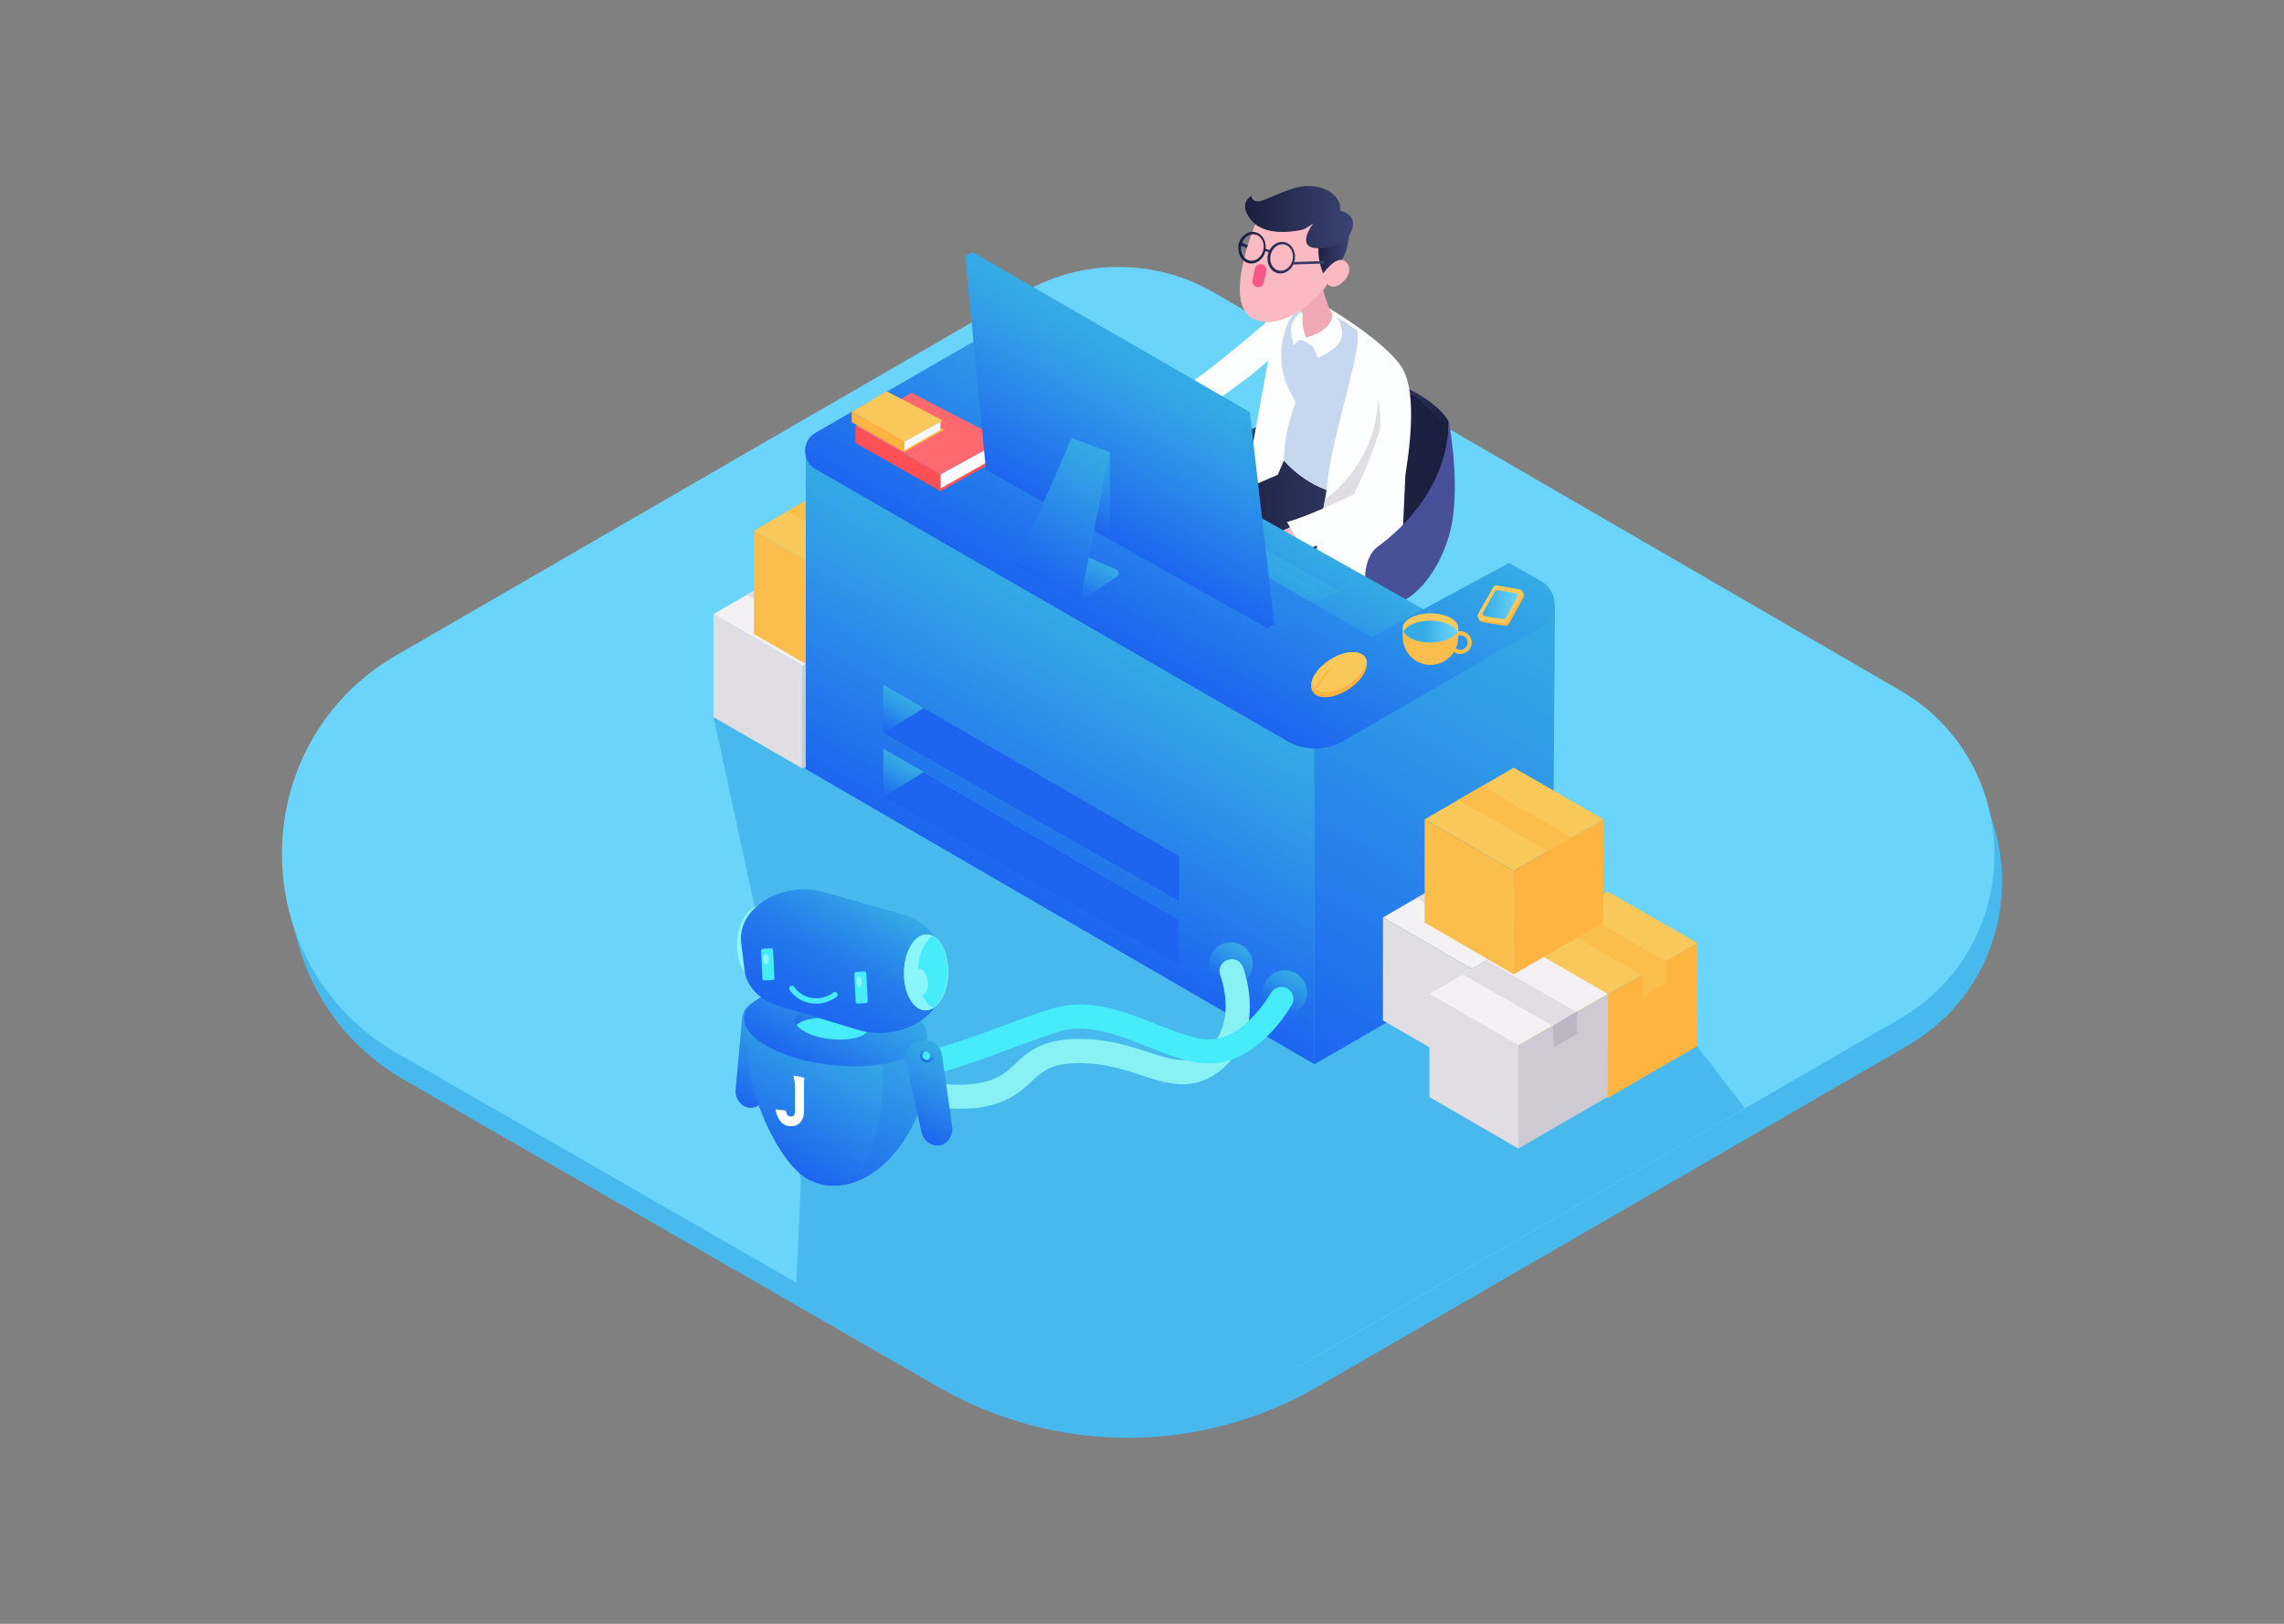 <svg id="Layer_1" xmlns="http://www.w3.org/2000/svg" viewBox="0 0 1440 1024"><rect x="0" y="0" width="1440" height="1024" fill="#808080" stroke="none"/><style>.st0{fill:#47b9ec}.st2{fill:#fdfffe}.st3{fill:#fabac3}.st4{fill:#fff}.st15{fill:#e0dde3}.st22{fill:#f3f1f3}.st23{fill:#cdcad4}.st24{fill:#bab6c4}.st25{fill:#f9c85a}.st27{fill:#fbbe4d}.st28{fill:#f9d021}.st33{fill:#1d65ef}.st36{fill:#ff5056}.st37{fill:#fdb440}.st47{fill:none}.st49{fill:#46ecf9}.st56{fill:#8af6f9}</style><path class="st0" d="M830.6 874.6l371.8-215c79.7-46.1 79.8-161.2.1-207.4L770.2 201.5c-37.1-21.5-83-21.6-120.1 0L254.9 430.2c-96.6 55.9-96.4 195.5.4 251.1L592 874.9a238.7 238.7 0 0 0 238.6-.3z"/><path d="M825.8 857.6l371.8-215c79.7-46.1 79.8-161.2.1-207.4L765.3 184.5c-37.1-21.5-83-21.6-120.1 0L250.1 413.1c-96.6 55.9-96.4 195.5.4 251.1l336.7 193.6a238.46 238.46 0 0 0 238.6-.2z" fill="#6bd4fa"/><path class="st0" d="M1070 659.8L844.2 431.5 698 363.8l-74.2 8.7-173.9 79.8 25.6 118.3L505 744.4l-2.9 64.5 79 48.9c73.9 42.5 165.4 45.5 239.2 2.8l279.8-161.7-30.1-39.1z"/><path class="st2" d="M800.7 201.2s-41.6 36.2-56.6 44.4l8.8 16.5s40.6-26.8 49-37.5c8.4-10.7 8.2-18.3 8.2-18.3l-3.6-5.2-5.8.1z"/><path class="st3" d="M751.2 254.5c1.9 4.6-.1 9.8-4.5 11.6 0 0-47.3 31.6-48.2 33.8-.9 2.2-11 9.5-12.6 8.3-1.6-1.2 3.8-7.4 2.8-7.7-1-.3-18.5 2.4-19.9 2.3-1.4-.1-2.6-2.9-1.8-4.5s9.2-2.4 9.2-2.4c-1.3-2-.7-4.7-.7-4.7.2-2.3 1.8-4.6 1.8-4.6 1.5-2.5 13.8-2.2 19.3-3.4 5.5-1.2 39.6-31.1 39.6-31.1.9-1.2 2-2.2 3.5-2.8 4.5-1.7 9.6.6 11.5 5.2z"/><linearGradient id="SVGID_1_" gradientUnits="userSpaceOnUse" x1="2152.84" y1="467.94" x2="2166.39" y2="467.94" gradientTransform="scale(-1 1) rotate(-16.25 -405.81 10633.01)"><stop offset="0" stop-color="#3b4472"/><stop offset=".88" stop-color="#1e2345"/><stop offset="1" stop-color="#1a1e3e"/><stop offset="1" stop-color="#23294d"/><stop offset="1" stop-color="#2e355e"/><stop offset="1" stop-color="#363e69"/><stop offset="1" stop-color="#3a4370"/><stop offset="1" stop-color="#3b4472"/></linearGradient><path d="M793.6 159.3c.4 0 .8-.3.9-.7.2-.5-.1-1.1-.6-1.3l-10.9-4.2c-.5-.2-1.1.1-1.2.6-.2.5.1 1.1.6 1.3l10.9 4.2s.1.1.3.1z" fill="url(#SVGID_1_)"/><linearGradient id="SVGID_2_" gradientUnits="userSpaceOnUse" x1="1985.55" y1="308.08" x2="2149.26" y2="308.08" gradientTransform="matrix(-1 0 0 1 2898.99 0)"><stop offset="0" stop-color="#1a1e3e"/><stop offset=".07" stop-color="#23294d"/><stop offset=".17" stop-color="#2e355e"/><stop offset=".3" stop-color="#363e69"/><stop offset=".49" stop-color="#3a4370"/><stop offset="1" stop-color="#3b4472"/></linearGradient><path d="M871.6 239.1c-13.9-3.2-57.9-2-57.9-2l-19.1 30.6c-1.5 2.4-30.3 12-33.5 13.9-3.2 1.9-8.1 5.3-10.1 7.8s-1.1 13.3-1.1 13.3l8.5 5.1s-1.3-12.3.4-14.6c1.7-2.4 34.3-16.8 38.4-19 4.2-2.2 15-28 20.6-30.6 5.6-2.6 57.7 1.9 57.7 1.9s37.4 6.2 31.4 38.4c-6 32.2-38 54-38 54s-16 9.6-13.4 26.2l26 15.2 5.6-41.4s15.6-16.8 16.3-18.5c.7-1.7 9.9-21.6 9.9-21.6v-32.1c-7-12.2-27.8-23.4-41.7-26.6z" fill="url(#SVGID_2_)"/><linearGradient id="SVGID_3_" gradientUnits="userSpaceOnUse" x1="1985.55" y1="303.22" x2="2144.86" y2="303.22" gradientTransform="matrix(-1 0 0 1 2898.99 0)"><stop offset="0" stop-color="#1a1e3e"/><stop offset=".26" stop-color="#1e2244"/><stop offset=".58" stop-color="#282e53"/><stop offset=".95" stop-color="#38416d"/><stop offset="1" stop-color="#3b4472"/></linearGradient><path d="M758.4 307.8l102.9 59.7 47.9-42.6 4.2-34.7-4.6-24.4-16.8-16.3-21.7-4.4s-12.3-7.1-20.7-6-16.6.8-20.3 1.9c-3.7 1.1-11.6 2.6-11.6 2.6L802 258.5l-12.2 14.3s-13 6.2-14.7 6.9-4.4 4.8-9.2 3.3c-4.8-1.5-5.8 1-7.6 4-1.7 2.9-4.3 8.8-4.3 8.8l4.4 12z" fill="url(#SVGID_3_)"/><path class="st2" d="M801 219.3l-18 98.9 26.9-3.7 9.6-15.2 13.7-32.5 2.2-23s.6-14 0-15.6-34.4-8.9-34.4-8.9z"/><linearGradient id="SVGID_4_" gradientUnits="userSpaceOnUse" x1="2016.66" y1="327.18" x2="2129.72" y2="327.18" gradientTransform="matrix(-1 0 0 1 2898.99 0)"><stop offset="0" stop-color="#3b4472"/><stop offset=".88" stop-color="#1e2345"/><stop offset="1" stop-color="#1a1e3e"/><stop offset="1" stop-color="#23294d"/><stop offset="1" stop-color="#2e355e"/><stop offset="1" stop-color="#363e69"/><stop offset="1" stop-color="#3a4370"/><stop offset="1" stop-color="#3b4472"/></linearGradient><path d="M880.7 310.2s.8 10.3 1.6 16.3-26.8 37.7-26.8 37.7l-25.9-15.1 3.4-3.7-3.3-3.2-4.7 4.2-55.7-31.3 36.3-15.7 3.9-9.1 71.2 19.9z" fill="url(#SVGID_4_)"/><path class="st2" d="M797.9 203.1s.9 22.7 18.9 50.7c0 0-7.2 17.3-7.4 36.5 0 0 15.2 18.7 38.3 21.4 0 0 3-.8 6-.2 1.5.3 2.9.9 4 2.1 3.2 3.6 8 10.5 4.4 16.3 0 0 22.9-21.2 23.8-29.2 1-8 9.5-52.8-2.9-70.3s-53.8-42.3-59.4-43.3-25.7 16-25.7 16z"/><path class="st2" d="M836.4 308.9l-6.8 40.2 52.8 30.7 3.6-79.1-32.9-7z"/><linearGradient id="SVGID_5_" gradientUnits="userSpaceOnUse" x1="2048.21" y1="160.65" x2="2069.6" y2="160.65" gradientTransform="matrix(-1 0 0 1 2898.99 0)"><stop offset="0" stop-color="#3b4472"/><stop offset=".88" stop-color="#1e2345"/><stop offset="1" stop-color="#1a1e3e"/><stop offset="1" stop-color="#23294d"/><stop offset="1" stop-color="#2e355e"/><stop offset="1" stop-color="#363e69"/><stop offset="1" stop-color="#3a4370"/><stop offset="1" stop-color="#3b4472"/></linearGradient><path d="M850.8 146.7s-1 12.7-5 17.2c-4 4.6-13.9 10.6-13.9 10.6l-2.5-20.1 21.4-7.7z" fill="url(#SVGID_5_)"/><path d="M809.5 290.2c.1-19.2 7.4-36.5 7.4-36.5-1.4-2.7-2.7-5-3.7-7-5.5-10.9-7-23.4-3.8-35.2 1.5-5.6 3.3-10.5 6.1-13.1 6-5.4 9.8-5.7 13-6.8 6.4 3.2 16.3 9.1 26.8 16.5 5.4 7.5-16.3 67-18.9 100.7-16.6-5.9-26.9-18.6-26.9-18.6z" fill="#c6d8ef"/><path d="M834.3 183.1s2.9 11.4 5.8 15.1c3 3.6 8.2 6 5.4 12.5-2.8 6.6-18.4 8-25.8 0s1.9-11.8 1.9-11.8l-2.6-5.1 15.3-10.7z" fill="#efa8b4"/><path d="M791.3 141.7s-20.6 48.9-1.5 59.1c19.2 10.2 45.2-16.2 46.9-21.7 0 0 3.7 4.2 9.4-.8 5.7-5.1 5.5-10.2 2.6-13-2.9-2.8-7.8-1.7-14.5 7.1 0 0-3.3-7.6-3-15.9.2-8.3 2-17.4-4.1-20s-23.3-9-35.8 5.2z" fill="#fbbac2"/><linearGradient id="SVGID_6_" gradientUnits="userSpaceOnUse" x1="2045.87" y1="136.88" x2="2114.1" y2="136.88" gradientTransform="matrix(-1 0 0 1 2898.99 0)"><stop offset="0" stop-color="#3b4472"/><stop offset=".88" stop-color="#1e2345"/><stop offset="1" stop-color="#1a1e3e"/><stop offset="1" stop-color="#23294d"/><stop offset="1" stop-color="#2e355e"/><stop offset="1" stop-color="#363e69"/><stop offset="1" stop-color="#3a4370"/><stop offset="1" stop-color="#3b4472"/></linearGradient><path d="M820.9 144.9s-22.1 5.6-31.7-5.7c-9.6-11.3 0-15.7 0-15.7s-.7 3.1 3.6 3.5c4.4.4 19.5-9.4 31.3-9.7 11.8-.2 21.8 6.3 20.8 15.5 0 0 8.2 1.7 8.2 8.3s-6.5 15.2-21.9 15.4c-15.3.2-3.2-15.7-3.2-15.7s-4.7 3.6-7.1 4.1z" fill="url(#SVGID_6_)"/><path d="M791.2 169.4l-1.5 7.3c-.3 1.5.4 3.1 1.8 3.9 2.1 1.2 4.7 0 5.2-2.3l1.7-7.2c.4-1.6-.4-3.3-1.8-4l-.2-.1c-2.1-1.1-4.7.1-5.2 2.4z" fill="#f55787"/><path class="st15" d="M869.8 271.3c1.6-6.3-.9-19.9-.9-19.9-1.7 39.9-28.3 59.3-33.5 63.7-.3 2.1-2.3 10.8-2 10.9 0 0 5.4 1.8 8.3 2.4 13-11.3 26.5-50.9 28.1-57.1z"/><path class="st3" d="M858.6 318.7c-3-4-8.5-4.8-12.3-2 0 0-51.1 24.9-53.5 24.6-2.3-.3-13.7 4.7-13.5 6.7.2 1.9 8.3.5 8 1.5-.2 1-11.4 14.7-12 16-.6 1.3 1.2 3.7 3 3.8 1.8.1 6.7-6.8 6.7-6.8 1.1 2.2 3.8 3 3.8 3 2.1 1 4.9.8 4.9.8 2.9 0 8.9-10.8 12.6-15 3.8-4.2 46.8-18.5 46.8-18.5 1.5-.2 2.9-.7 4.1-1.6 3.8-3 4.4-8.5 1.4-12.5z"/><path d="M913.4 265.8c-.9 46.3-36.7 73-45.1 79.2-4.5 3.4-6.5 9.5-7.3 14.4-.4 2.7-.4 5.5.3 8.1l21 12.3c6.6-1.7 22.8-14.2 31.1-41.4 8.6-28.5 0-72.6 0-72.6z" fill="#475098"/><path class="st2" d="M840 197.8s1.6 11.7-20.3 15.9l7.8 4.4 3.3 7.4s15.5-5.5 15.4-15c0-9.7-6.2-12.7-6.2-12.7z"/><path class="st2" d="M824.3 215.4s-4.5-10.8-2.8-16.6l-1.1-2.2s-5.8 5-6.4 9.4c-.6 4.3 1.6 11.7 1.6 11.7l3.5-3.5 5.2 1.2z"/><linearGradient id="SVGID_7_" gradientUnits="userSpaceOnUse" x1="2024.6" y1="49.38" x2="2077.76" y2="49.38" gradientTransform="scale(-1 1) rotate(6.05 -409.86 -26944.43)"><stop offset="0" stop-color="#3b4472"/><stop offset=".88" stop-color="#1e2345"/><stop offset="1" stop-color="#1a1e3e"/><stop offset="1" stop-color="#23294d"/><stop offset="1" stop-color="#2e355e"/><stop offset="1" stop-color="#363e69"/><stop offset="1" stop-color="#3a4370"/><stop offset="1" stop-color="#3b4472"/></linearGradient><path d="M782 161.7c1.2 2.2 3.1 3.8 5.4 4.3.8.2 1.6.2 2.4.1 3.6-.4 6.9-3.4 8-7.6.5-.1 1.4 0 2 .9-.1.4-.3.7-.4 1.2-1.2 5.4 1.6 10.7 6.3 11.7.8.2 1.6.2 2.4.1 3-.3 5.8-2.5 7.3-5.6l19.5-.6-.1-1.6-18.9.6c.1-.3.2-.5.3-.8.6-2.6.2-5.3-.9-7.4a8.26 8.26 0 0 0-5.4-4.3c-3.8-.8-7.6 1.4-9.6 5.2-.8-.6-1.6-.9-2.4-.9.6-5-2.1-9.6-6.5-10.6-4.7-1-9.5 2.6-10.6 8-.3 2.5.1 5.1 1.2 7.3zm19.1-.8c.8-3.8 3.7-6.5 6.8-6.8.6-.1 1.3 0 1.9.1 1.8.4 3.3 1.6 4.3 3.4 1 1.9 1.3 4.1.8 6.3-1 4.5-4.9 7.6-8.7 6.7-3.8-.8-6.1-5.1-5.1-9.7zm-18.4-6.3c.8-3.8 3.7-6.5 6.8-6.8.6-.1 1.3 0 1.9.1 3.8.8 6.1 5.2 5.1 9.7-1 4.5-4.9 7.5-8.7 6.7-1.8-.4-3.3-1.6-4.3-3.4-1-1.8-1.3-4.1-.8-6.3z" fill="url(#SVGID_7_)"/><linearGradient id="SVGID_8_" gradientUnits="userSpaceOnUse" x1="2119.54" y1="152.04" x2="2119.54" y2="152.04" gradientTransform="matrix(-1 0 0 1 2898.99 0)"><stop offset="0" stop-color="#3b4472"/><stop offset=".88" stop-color="#1e2345"/><stop offset="1" stop-color="#1a1e3e"/><stop offset="1" stop-color="#23294d"/><stop offset="1" stop-color="#2e355e"/><stop offset="1" stop-color="#363e69"/><stop offset="1" stop-color="#3a4370"/><stop offset="1" stop-color="#3b4472"/></linearGradient><path class="st2" d="M744.1 245.6l-41.3 28.5 13.5 17.3 48.5-37.4zM853.8 311.5s-26.2 13.2-42.4 17.7l10.1 17.7s33.1-10 39-16.1c5.9-6.2 8.5-13.3 8.5-13.3l-4.8-5.1-10.4-.9z"/><linearGradient id="SVGID_9_" gradientUnits="userSpaceOnUse" x1="767.91" y1="309.28" x2="718.26" y2="395.29"><stop offset="0" stop-color="#35abe5"/><stop offset=".34" stop-color="#2e97e8"/><stop offset="1" stop-color="#1d65ef"/></linearGradient><path fill="url(#SVGID_9_)" d="M903.7 387.7l-236.3-133-83.5 59.6 213 126.4z"/><linearGradient id="SVGID_10_" gradientUnits="userSpaceOnUse" x1="758.95" y1="323.57" x2="727.77" y2="377.58"><stop offset="0" stop-color="#35abe5"/><stop offset=".34" stop-color="#2e97e8"/><stop offset="1" stop-color="#1d65ef"/></linearGradient><path fill="url(#SVGID_10_)" d="M844.2 372.8l-148.4-83.5-52.4 37.5 133.7 79.3z"/><linearGradient id="SVGID_11_" gradientUnits="userSpaceOnUse" x1="758.16" y1="330.01" x2="732.03" y2="375.27"><stop offset="0" stop-color="#35abe5"/><stop offset=".34" stop-color="#2e97e8"/><stop offset="1" stop-color="#1d65ef"/></linearGradient><path fill="url(#SVGID_11_)" d="M831 372.1l-126.9-72.7-43.2 31 115 70.2z"/><g><path class="st22" d="M449.8 387.3l56.2 32.4 56.4-32.4-56.5-32.6z"/><path class="st23" d="M506 419.7v65l56.2-32.6.2-64.8z"/><path class="st15" d="M449.8 387.3v64.9l56.2 32.5v-65zM471 375.1l56.7 32.2 15.1-8.6-56.6-32.3z"/><path class="st24" d="M527.7 407.3l.7 13.6 14.6-8.8v-14z"/><path class="st25" d="M475.3 334.6l56.2 32.5 56.6-32.5-56.6-32.5z"/><path fill="#e5ba05" d="M531.5 367.1v65.2l56.4-32.6.2-65.1z"/><path class="st27" d="M475.3 334.6v65.2l56.2 32.5v-65.2zM496.5 322.5l56.9 32.2 15-8.6-56.7-32.4z"/><path class="st28" d="M553.4 354.7l.6 13.6 14.7-8.8v-14z"/><linearGradient id="SVGID_12_" gradientUnits="userSpaceOnUse" x1="986.84" y1="384.09" x2="823.08" y2="667.73"><stop offset="0" stop-color="#35abe5"/><stop offset=".34" stop-color="#2e97e8"/><stop offset="1" stop-color="#1d65ef"/></linearGradient><path fill="url(#SVGID_12_)" d="M980.4 380.4l-1.5 204-150.1 86.7-.4-199.1z"/><linearGradient id="SVGID_13_" gradientUnits="userSpaceOnUse" x1="712.09" y1="401.86" x2="624.72" y2="553.2"><stop offset="0" stop-color="#35abe5"/><stop offset=".34" stop-color="#2e97e8"/><stop offset="1" stop-color="#1d65ef"/></linearGradient><path fill="url(#SVGID_13_)" d="M508 284v201l320.8 186.1-.4-199.1z"/><linearGradient id="SVGID_14_" gradientUnits="userSpaceOnUse" x1="786.28" y1="259.53" x2="702.57" y2="404.52"><stop offset="0" stop-color="#35abe5"/><stop offset=".34" stop-color="#2e97e8"/><stop offset="1" stop-color="#1d65ef"/></linearGradient><path d="M971.8 366.6c11 6.4 11 22.3 0 28.6l-124.9 72.1c-11 6.3-24.5 6.3-35.4 0L514.2 295.8c-8.8-5.1-8.8-17.8 0-22.9l107.4-62a80.52 80.52 0 0 1 80.3 0l1.3.8-84.1 48.2 245.8 141.9 86.5-46.8 20.4 11.6z" fill="url(#SVGID_14_)"/><path class="st23" d="M703.6 211.3l-1.2 96-82.9-47.8z"/><linearGradient id="SVGID_15_" gradientUnits="userSpaceOnUse" x1="656.34" y1="489.16" x2="643.2" y2="511.91"><stop offset="0" stop-color="#35abe5"/><stop offset=".34" stop-color="#2e97e8"/><stop offset="1" stop-color="#1d65ef"/></linearGradient><path fill="url(#SVGID_15_)" d="M556.8 431.7l.3 30.5 186.4 106v-28.4z"/><path class="st33" d="M557.1 462.2l25.3-15.7 161.1 93.3v28.4z"/><linearGradient id="SVGID_16_" gradientUnits="userSpaceOnUse" x1="656.34" y1="529.5" x2="643.2" y2="552.25"><stop offset="0" stop-color="#35abe5"/><stop offset=".34" stop-color="#2e97e8"/><stop offset="1" stop-color="#1d65ef"/></linearGradient><path fill="url(#SVGID_16_)" d="M556.8 472l.3 30.5 186.4 106v-28.4z"/><path class="st33" d="M557.1 502.5l25.3-15.6 161.1 93.2v28.4z"/><g><path fill="#fe686f" d="M539.3 268.8l53.7 30.4 39.4-21.6-57.7-29.9z"/><path class="st36" d="M593 299.2v10.6l-53.7-30.5v-10.5zM593 309.8l40.7-22.6-5.8-2.9-34.9 20.6z"/><path class="st4" d="M593 308l36.8-20.7V279L593 299.2z"/></g><g><path class="st25" d="M537 259.7l33.2 18.8 24.3-13.3-35.6-18.5z"/><path class="st37" d="M570.2 278.5v6.6L537 266.2v-6.5zM570.2 285.1l25.1-14-3.5-1.8-21.6 12.7z"/><path fill="#f4f9fd" d="M570.2 284l22.7-12.9V266l-22.7 12.5z"/></g><g><linearGradient id="SVGID_17_" gradientUnits="userSpaceOnUse" x1="734.08" y1="228.81" x2="677.85" y2="326.22"><stop offset="0" stop-color="#35abe5"/><stop offset=".34" stop-color="#2e97e8"/><stop offset="1" stop-color="#1d65ef"/></linearGradient><path fill="url(#SVGID_17_)" d="M803.4 393.6L788 259.9l-175-101-4.5 2.5 5.1 3 12.6 129.3 172.1 97 .6 5.4 4.5-2.5z"/><linearGradient id="SVGID_18_" gradientUnits="userSpaceOnUse" x1="730.69" y1="231.99" x2="675.62" y2="327.39"><stop offset="0" stop-color="#35abe5"/><stop offset=".34" stop-color="#2e97e8"/><stop offset="1" stop-color="#1d65ef"/></linearGradient><path fill="url(#SVGID_18_)" d="M608.5 161.4l174.9 101 15.5 133.7-177.3-99.9z"/><linearGradient id="SVGID_19_" gradientUnits="userSpaceOnUse" x1="702.01" y1="286.4" x2="656.1" y2="365.92"><stop offset="0" stop-color="#35abe5"/><stop offset=".34" stop-color="#2e97e8"/><stop offset="1" stop-color="#1d65ef"/></linearGradient><path fill="url(#SVGID_19_)" d="M675.6 276.3l24.1 8.8-18.7 93.7-40.5-21.9z"/><linearGradient id="SVGID_20_" gradientUnits="userSpaceOnUse" x1="711.65" y1="291.96" x2="687.71" y2="333.42"><stop offset="0" stop-color="#35abe5"/><stop offset=".34" stop-color="#2e97e8"/><stop offset="1" stop-color="#1d65ef"/></linearGradient><path fill="url(#SVGID_20_)" d="M699.7 340.2v-55.1l-9.9 49.5z"/><linearGradient id="SVGID_21_" gradientUnits="userSpaceOnUse" x1="696.88" y1="355.13" x2="682.66" y2="379.76"><stop offset="0" stop-color="#35abe5"/><stop offset=".34" stop-color="#2e97e8"/><stop offset="1" stop-color="#1d65ef"/></linearGradient><path d="M681 378.8l23.1-15c1.8-1.2 1.6-3.9-.4-4.7l-17.2-7.4-5.5 27.1z" fill="url(#SVGID_21_)"/><linearGradient id="SVGID_22_" gradientUnits="userSpaceOnUse" x1="690.56" y1="353.31" x2="677.13" y2="376.56"><stop offset="0" stop-color="#35abe5"/><stop offset=".34" stop-color="#2e97e8"/><stop offset="1" stop-color="#1d65ef"/></linearGradient><path fill="url(#SVGID_22_)" d="M681 378.8l10.2-25.1-4.8-2.1z"/></g><linearGradient id="SVGID_23_" gradientUnits="userSpaceOnUse" x1="782.94" y1="596.08" x2="769.08" y2="620.1"><stop offset="0" stop-color="#35abe5"/><stop offset=".34" stop-color="#2e97e8"/><stop offset="1" stop-color="#1d65ef"/></linearGradient><circle cx="776" cy="608.1" r="13.9" fill="url(#SVGID_23_)"/><linearGradient id="SVGID_24_" gradientUnits="userSpaceOnUse" x1="817.02" y1="613.74" x2="803.15" y2="637.76"><stop offset="0" stop-color="#35abe5"/><stop offset=".34" stop-color="#2e97e8"/><stop offset="1" stop-color="#1d65ef"/></linearGradient><circle cx="810.1" cy="625.8" r="13.9" fill="url(#SVGID_24_)"/><path class="st47" d="M681.8 233h19.3v31h-19.3z"/><path class="st47" d="M681.8 225h22.5v39.1h-22.5z"/><g><path d="M605.1 699.2c-32.6 0-64.5-16.8-66-17.6a7.6 7.6 0 1 1 7.2-13.4c.4.2 37.8 19.9 69.3 15.1 13.4-2.1 18.6-6.9 24.6-12.6 8-7.5 17.1-15.9 42.1-15.5 17.3.3 31 4.8 42 8.4 17.5 5.7 25.7 7.9 36.6-1.4 8.1-6.8 12.1-16.6 11.8-29-.3-10-3.3-18-3.3-18-1.5-3.9.4-8.3 4.4-9.8 3.9-1.5 8.3.4 9.8 4.3.6 1.6 15.3 40.4-12.8 64.2-17.9 15.1-34 9.8-51.2 4.2-10.6-3.5-22.6-7.4-37.6-7.6-18.9-.4-24.5 4.9-31.5 11.4-6.5 6.1-14.7 13.7-32.7 16.5-4.2.6-8.5.8-12.7.8z" fill="#87f1f4"/></g><g><path class="st49" d="M565.8 680.6c-2.1 0-4-.1-5.9-.4-4.2-.5-7.1-4.4-6.6-8.5.5-4.2 4.4-7.1 8.5-6.6 16 2.1 46.5-9.3 71-18.4 11.4-4.2 22.1-8.2 31.2-10.9 22.7-6.8 45.3 2.2 65.1 10.1 12 4.8 23.4 9.3 32.8 9.6h.7c21.9 0 38.5-29 38.7-29.3 2.1-3.6 6.7-4.9 10.3-2.9 3.7 2.1 5 6.7 2.9 10.3-.9 1.5-21.6 38-53.1 37-12.1-.3-24.7-5.3-38-10.6-18.4-7.3-37.5-14.9-55.2-9.6-8.6 2.6-19.1 6.5-30.2 10.6-24.7 9.3-52.5 19.6-72.2 19.6z"/></g><g><linearGradient id="SVGID_25_" gradientUnits="userSpaceOnUse" x1="491.84" y1="637.21" x2="460.07" y2="692.23"><stop offset="0" stop-color="#35abe5"/><stop offset=".34" stop-color="#2e97e8"/><stop offset="1" stop-color="#1d65ef"/></linearGradient><path d="M472.2 698.4c5.2.7 10.1-3.3 11-8.9l7.4-44.8c1-6-2.8-11.5-8.3-12.2l-3.3-.4c-5.5-.7-10.6 3.7-11.1 9.7l-4.1 45.2c-.5 5.7 3.2 10.8 8.4 11.4z" fill="url(#SVGID_25_)"/><linearGradient id="SVGID_26_" gradientUnits="userSpaceOnUse" x1="493.7" y1="638.28" x2="461.95" y2="693.26"><stop offset="0" stop-color="#35abe5"/><stop offset=".34" stop-color="#2e97e8"/><stop offset="1" stop-color="#1d65ef"/></linearGradient><path d="M469.2 696l5.5-56.4c.3-2.9 1.2-5.4 2.6-7.5h1.7l3.3.4c5.5.7 9.3 6.3 8.3 12.2l-7.4 44.8c-.9 5.6-5.8 9.6-11 8.9-1.1-.1-2.1-.5-3.1-1 .1-.5.1-.9.1-1.4z" fill="url(#SVGID_26_)"/><linearGradient id="SVGID_27_" gradientUnits="userSpaceOnUse" x1="549.16" y1="631.99" x2="490.89" y2="732.92"><stop offset="0" stop-color="#35abe5"/><stop offset=".34" stop-color="#2e97e8"/><stop offset="1" stop-color="#1d65ef"/></linearGradient><path d="M584.4 652.3l.8 10.6c4.4 43.1-34.5 99-74.1 81.5-18.5-8.2-36.2-49.6-38.4-69.8l-3.2-28.2 114.9 5.9z" fill="url(#SVGID_27_)"/><linearGradient id="SVGID_28_" gradientUnits="userSpaceOnUse" x1="531.67" y1="648.61" x2="484.97" y2="729.5"><stop offset="0" stop-color="#35abe5"/><stop offset=".34" stop-color="#2e97e8"/><stop offset="1" stop-color="#1d65ef"/></linearGradient><path d="M472.7 674.6c2.1 20.1 19.8 61.6 38.4 69.8 1.8.8 3.6 1.5 5.4 2.1a23.9 23.9 0 0 0 28.9-11.9c9.1-18.1 12.6-46.6 10.8-64.1l-.6-8.1-86.2-16 3.3 28.2z" fill="url(#SVGID_28_)"/><linearGradient id="SVGID_29_" gradientUnits="userSpaceOnUse" x1="543.18" y1="612.49" x2="506.61" y2="665.69" gradientTransform="rotate(-4.51 631.62 619.54) scale(1)"><stop offset="0" stop-color="#35abe5"/><stop offset=".34" stop-color="#2e97e8"/><stop offset="1" stop-color="#1d65ef"/></linearGradient><path d="M584.3 653.7c-1.5 13.4-28.4 21.4-60.2 17.9s-56.4-17.2-54.9-30.6c1.5-13.4 28.4-21.4 60.2-17.9 31.8 3.6 56.4 17.2 54.9 30.6z" fill="url(#SVGID_29_)"/><linearGradient id="SVGID_30_" gradientUnits="userSpaceOnUse" x1="531.26" y1="634.04" x2="518.12" y2="656.8"><stop offset="0" stop-color="#35abe5"/><stop offset=".34" stop-color="#2e97e8"/><stop offset="1" stop-color="#1d65ef"/></linearGradient><path d="M548.1 648c-.6 5.4-11.6 8.7-24.5 7.3-12.9-1.4-23-7-22.4-12.4.6-5.4 11.6-8.7 24.5-7.3 13 1.4 23 6.9 22.4 12.4z" fill="url(#SVGID_30_)"/><path class="st49" d="M525 642.2c-10.2-1.1-19.1.7-22.8 4.1 2.8 4.2 11.2 7.9 21.3 9s19.1-.7 22.8-4.1c-2.7-4.2-11.1-7.9-21.3-9z"/><g><ellipse transform="rotate(-85.64 479.62 594.42)" class="st56" cx="479.6" cy="594.4" rx="23.9" ry="14.9"/><linearGradient id="SVGID_31_" gradientUnits="userSpaceOnUse" x1="558.2" y1="560.3" x2="506.46" y2="635.56" gradientTransform="rotate(-4.51 631.62 619.54) scale(1)"><stop offset="0" stop-color="#35abe5"/><stop offset=".21" stop-color="#2d95e8"/><stop offset=".51" stop-color="#247bec"/><stop offset=".79" stop-color="#1f6bee"/><stop offset="1" stop-color="#1d65ef"/></linearGradient><path d="M591.8 599.3l2.3 18.7c2.7 22-26.6 39.4-52.9 31.5l-50-15.1c-12.3-3.7-20.6-12.3-21.8-22.6l-2.1-17.6c-2.5-21.6 26-39 52.1-31.6l49.8 14c12.6 3.5 21.3 12.3 22.6 22.7z" fill="url(#SVGID_31_)"/><path transform="rotate(-2.87 534.78 595.55) scale(1)" class="st47" d="M474.8 547.5h120v96.1h-120z"/><ellipse transform="matrix(.021 -1 1 .021 -41.6 1183.86)" class="st56" cx="583.5" cy="613.2" rx="23.9" ry="13.9"/><ellipse transform="matrix(.021 -1 1 .021 -41.6 1183.86)" class="st56" cx="583.5" cy="613.2" rx="23.9" ry="13.9"/><path class="st49" d="M588 590.3c-5.2 3.4-9.1 11.9-9.3 22.1-.2 10.8 3.8 20 9.4 23.1 5.2-3.4 9.1-11.9 9.3-22.1.2-10.8-3.7-20-9.4-23.1zM487.1 618l-5.1.3c-.7 0-1.3-.5-1.3-1.2l-.9-17.5c0-.7.5-1.3 1.2-1.3l5.1-.3c.7 0 1.3.5 1.3 1.2l.9 17.5c.1.7-.5 1.3-1.2 1.3zM545.9 632.6l-5.1.3c-.7 0-1.3-.5-1.3-1.2l-.9-17.5c0-.7.5-1.3 1.2-1.3l5.1-.3c.7 0 1.3.5 1.3 1.2l.9 17.5c0 .7-.5 1.3-1.2 1.3zM517.6 632.7c-2.2.3-4.4.3-6.6-.1a19.7 19.7 0 0 1-13.1-8.3c-.5-.8-.3-1.9.5-2.4s1.9-.3 2.4.5c2.4 3.6 6.4 6.1 10.8 6.9 4.8.8 9.7-.4 13.8-3.4.8-.6 1.8-.4 2.4.4.6.8.4 1.8-.4 2.4-3 2.1-6.4 3.5-9.8 4z"/><ellipse transform="rotate(-9.04 580.13 619.04)" class="st56" cx="580.2" cy="619.1" rx="4.7" ry="8.3"/><ellipse transform="rotate(-2.87 541.55 619.2) scale(1)" class="st56" cx="541.6" cy="619.2" rx="1.8" ry="3.3"/><ellipse transform="rotate(-2.87 482.93 604.84) scale(1)" class="st56" cx="482.9" cy="604.9" rx="1.8" ry="3.3"/></g><path class="st4" d="M507.1 679.6c-.2 1.6-.2 2.7-.2 5.8v15c0 2.9-.6 5.2-1.9 6.9-1.4 1.9-3.6 2.9-6.3 2.9-3 0-5.2-1.1-6.8-3.3-.8-1.1-2.7-4.3-2.9-7.3l6.4.7c.6 2.8 1.4 3.8 3.2 3.8 1.8 0 2.7-1.2 2.7-3.7v-14.9c0-3.1-.9-5.6-1-7.2l6.8 1.3z"/><g><linearGradient id="SVGID_32_" gradientUnits="userSpaceOnUse" x1="600.39" y1="664.23" x2="572.24" y2="712.99"><stop offset="0" stop-color="#35abe5"/><stop offset=".34" stop-color="#2e97e8"/><stop offset="1" stop-color="#1d65ef"/></linearGradient><path d="M592.5 722.2c-5.2.9-10.2-2.7-11.5-8.3l-9.7-44.4c-1.3-5.9 2.2-11.6 7.7-12.6l3.3-.6c5.5-1 10.8 3.2 11.6 9.1l6.4 44.9c.9 5.7-2.6 11-7.8 11.9z" fill="url(#SVGID_32_)"/><linearGradient id="SVGID_33_" gradientUnits="userSpaceOnUse" x1="599.24" y1="664.96" x2="571.69" y2="712.67"><stop offset="0" stop-color="#35abe5"/><stop offset=".34" stop-color="#2e97e8"/><stop offset="1" stop-color="#1d65ef"/></linearGradient><path d="M595.4 719.5l-8.4-56c-.4-2.8-1.5-5.4-2.9-7.4-.6 0-1.2 0-1.7.1l-3.3.6c-5.5 1-9 6.7-7.7 12.6l9.7 44.4c1.2 5.6 6.3 9.3 11.5 8.3 1.1-.2 2.1-.6 3-1.2-.1-.4-.1-.9-.2-1.4z" fill="url(#SVGID_33_)"/><linearGradient id="SVGID_34_" gradientUnits="userSpaceOnUse" x1="586.87" y1="661.77" x2="582.39" y2="669.53"><stop offset="0" stop-color="#35abe5"/><stop offset=".34" stop-color="#2e97e8"/><stop offset="1" stop-color="#1d65ef"/></linearGradient><path d="M589.1 666.1c-.2 2.4-2.5 4.2-4.9 4s-4.3-2.4-4.1-4.8c.2-2.4 2.5-4.2 4.9-4 2.6.1 4.4 2.3 4.1 4.8z" fill="url(#SVGID_34_)"/><linearGradient id="SVGID_35_" gradientUnits="userSpaceOnUse" x1="586.1" y1="663.1" x2="583.15" y2="668.21"><stop offset="0" stop-color="#35abe5"/><stop offset=".34" stop-color="#2e97e8"/><stop offset="1" stop-color="#1d65ef"/></linearGradient><path d="M587.6 665.9a3.1 3.1 0 0 1-3.3 2.7c-1.6-.1-2.8-1.6-2.7-3.2s1.6-2.8 3.3-2.7 2.9 1.6 2.7 3.2z" fill="url(#SVGID_35_)"/><path class="st49" d="M583.7 663h-.4c-.9.4-1.6 1.3-1.7 2.3-.2 1.6 1 3 2.7 3.2h.4c.9-.4 1.6-1.3 1.7-2.3.2-1.6-1-3-2.7-3.2z"/></g></g><g><path class="st22" d="M871.9 578.6l56.2 32.4 56.4-32.4-56.5-32.5z"/><path class="st23" d="M928.1 611v65l56.2-32.6.2-64.8z"/><path class="st15" d="M871.9 578.6v64.9l56.2 32.5v-65zM893.1 566.4l56.7 32.2 15.1-8.6-56.6-32.3z"/><path class="st24" d="M949.8 598.6l.7 13.6 14.6-8.8v-14z"/></g><g><path class="st25" d="M957.4 594.7l56.2 32.5 56.6-32.5-56.6-32.5z"/><path class="st37" d="M1013.6 627.2v65.2l56.4-32.6.2-65.1z"/><path class="st28" d="M957.4 594.7v65.2l56.2 32.5v-65.2z"/><path class="st27" d="M978.6 582.6l56.9 32.2 15-8.6-56.7-32.4z"/><path class="st27" d="M1035.5 614.8l.6 13.6 14.7-8.8v-14z"/></g><g><path class="st22" d="M901.2 626.8l56.1 32.4 56.5-32.4-56.5-32.5z"/><path class="st23" d="M957.3 659.2v65.1l56.3-32.6.2-64.9z"/><path class="st15" d="M901.2 626.8v65l56.1 32.5v-65.1zM922.4 614.7l56.7 32.2 15-8.6-56.5-32.4z"/><path class="st24" d="M979.1 646.9l.7 13.5 14.6-8.7v-14z"/></g><g><path class="st25" d="M898.2 516.7l56.2 32.5 56.6-32.5-56.6-32.6z"/><path class="st37" d="M954.4 549.2v65.2l56.4-32.7.2-65z"/><path class="st27" d="M898.2 516.7v65.1l56.2 32.6v-65.2zM919.4 504.5l56.9 32.3 15-8.7-56.7-32.4z"/><path class="st37" d="M976.3 536.8l.6 13.6 14.7-8.8v-14z"/></g><ellipse transform="rotate(-33.26 844.14 425.46)" class="st37" cx="844.2" cy="425.5" rx="19.8" ry="11"/><path class="st25" d="M838.2 416.3c-6.4 4.2-10.6 9.8-11.4 14.5.2.8.5 1.6.9 2.3 3.3 5.1 13.4 4.4 22.6-1.6 6.4-4.2 10.6-9.8 11.4-14.5-.2-.8-.5-1.6-.9-2.3-3.4-5.1-13.5-4.4-22.6 1.6z"/><path class="st37" d="M829.5 433.5s4.2-8.4 10.3-12.1c0 0-7.6 8.1-9.3 12.9l-1-.8z"/></g><path class="st27" d="M920.7 398c-4 0-7.2 3.2-7.2 7.2s3.2 7.2 7.2 7.2 7.2-3.2 7.2-7.2-3.3-7.2-7.2-7.2zm0 11.8c-2.6 0-4.6-2.1-4.6-4.6 0-2.6 2.1-4.6 4.6-4.6 2.6 0 4.6 2.1 4.6 4.6 0 2.6-2.1 4.6-4.6 4.6z"/><path class="st27" d="M884.3 396h35.1v5.8c0 9.6-7.8 17.5-17.5 17.5-9.5 0-17.2-7.6-17.5-17l-.1-6.3z"/><ellipse class="st25" cx="901.9" cy="396" rx="17.5" ry="9.2"/><linearGradient id="SVGID_36_" gradientUnits="userSpaceOnUse" x1="884.93" y1="398.3" x2="918.83" y2="398.3"><stop offset=".39" stop-color="#35abe5"/><stop offset=".73" stop-color="#56c4f2"/><stop offset="1" stop-color="#6bd4fa"/></linearGradient><path d="M901.9 391.4c-8.2 0-15 2.9-17 6.9 2 4 8.8 6.9 17 6.9s15-2.9 17-6.9c-2-4-8.9-6.9-17-6.9z" fill="url(#SVGID_36_)"/><path class="st37" d="M942.1 371.8l-9.4 16.6c-.9 1.6.1 3.6 1.9 3.9l14.1 2.3c1.1.2 2.2-.4 2.7-1.3l9.2-16.5c.9-1.6-.1-3.6-1.9-3.9l-14-2.4c-.9-.2-2 .4-2.6 1.3z"/><path class="st25" d="M941.3 370.5l-9.4 16.6c-.9 1.6.1 3.6 1.9 3.9l14.1 2.3c1.1.2 2.2-.4 2.7-1.3l9.2-16.5c.9-1.6-.1-3.6-1.9-3.9l-14-2.4c-1-.2-2.1.3-2.6 1.3z"/><linearGradient id="SVGID_37_" gradientUnits="userSpaceOnUse" x1="934.92" y1="381.24" x2="956.86" y2="381.24"><stop offset="0" stop-color="#35abe5"/><stop offset="1" stop-color="#6bd4fa"/></linearGradient><path d="M942.5 373l-7.4 13.1c-.6 1 0 2.3 1.2 2.5l11.3 1.8c.7.1 1.4-.2 1.8-.9l7.2-13c.6-1 0-2.3-1.2-2.5l-11.2-1.9c-.6-.1-1.3.2-1.7.9z" fill="url(#SVGID_37_)"/><circle class="st37" cx="949.6" cy="371.7" r=".8"/></svg>
